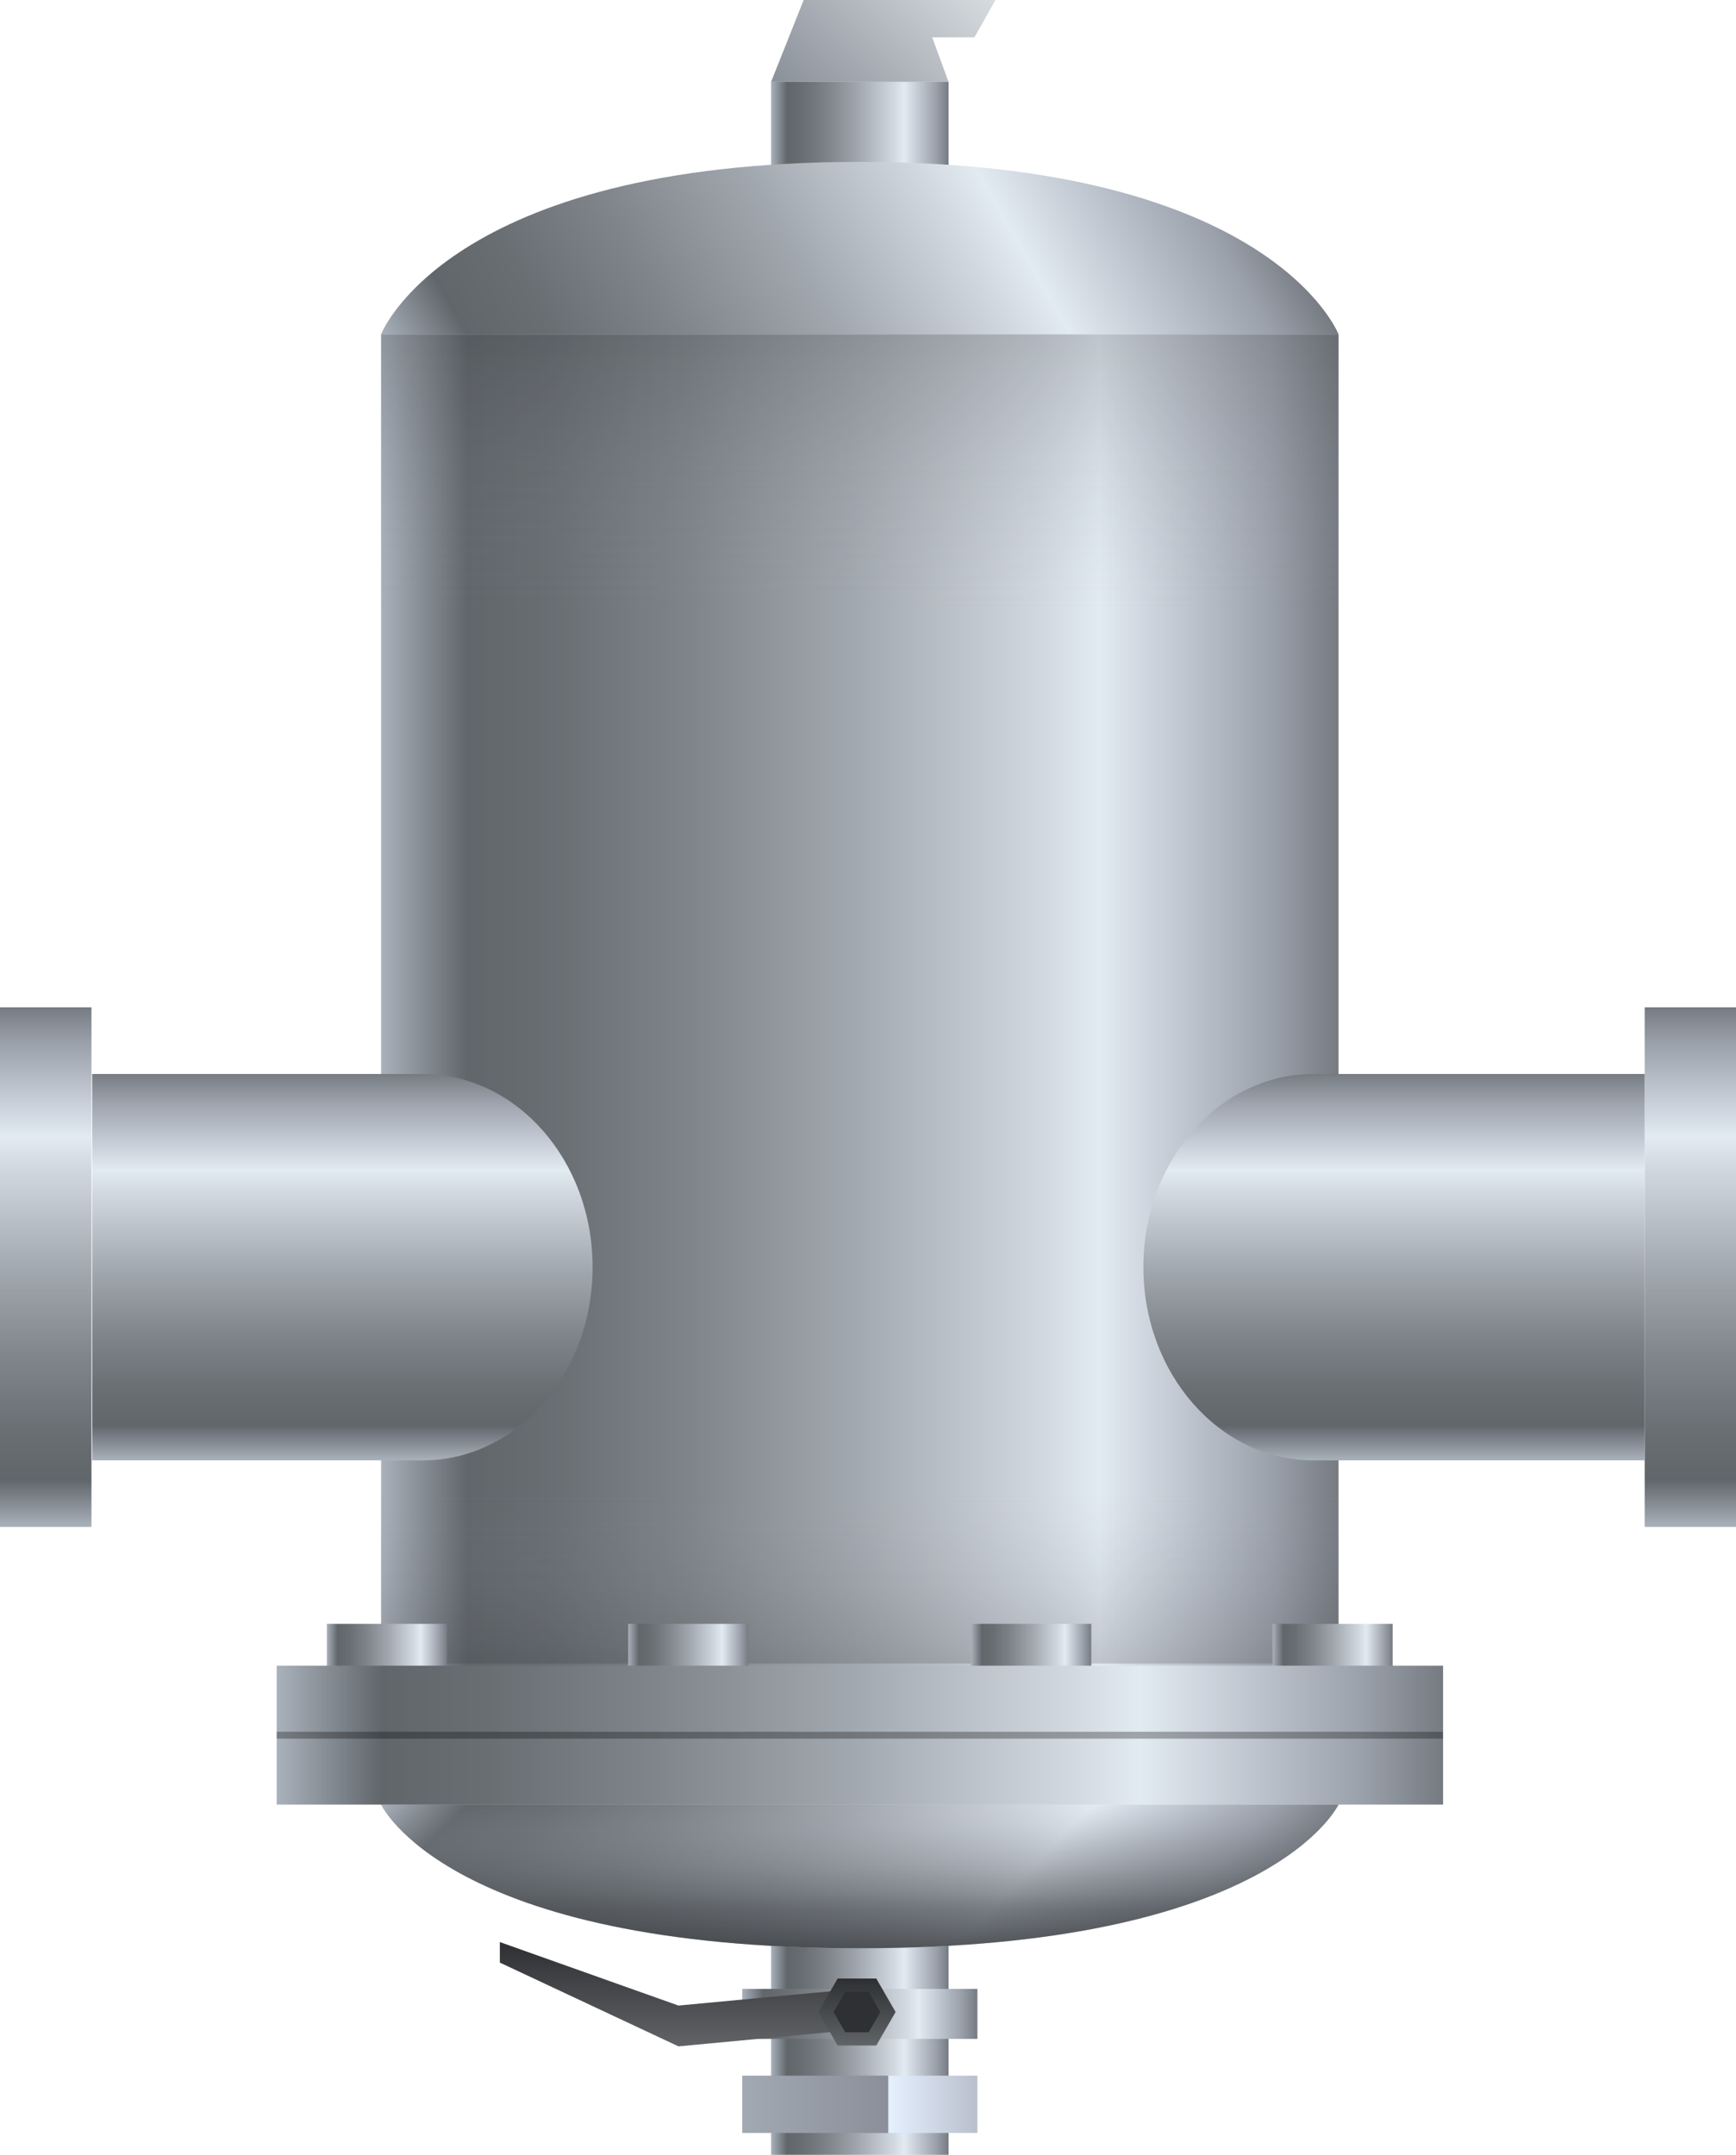 <svg xmlns="http://www.w3.org/2000/svg" xmlns:xlink="http://www.w3.org/1999/xlink" viewBox="0 0 120.9 150"><defs><style>.cls-1{fill:url(#未命名的渐变_59);}.cls-2{fill:url(#未命名的渐变_19);}.cls-3{fill:url(#未命名的渐变_19-2);}.cls-4{fill:url(#未命名的渐变_19-3);}.cls-5{fill:url(#未命名的渐变_182);}.cls-6{fill:url(#未命名的渐变_174);}.cls-7{fill:url(#未命名的渐变_19-4);}.cls-8,.cls-9{opacity:0.2;}.cls-8{fill:url(#未命名的渐变_376);}.cls-9{fill:url(#未命名的渐变_120);}.cls-10{fill:url(#未命名的渐变_132);}.cls-11{fill:url(#未命名的渐变_141);}.cls-12{opacity:0.8;fill:url(#未命名的渐变_251);}.cls-13{fill:url(#未命名的渐变_137);}.cls-14{fill:url(#未命名的渐变_137-2);}.cls-15{fill:url(#未命名的渐变_137-3);}.cls-16{fill:url(#未命名的渐变_137-4);}.cls-17{fill:url(#未命名的渐变_118);}.cls-18{fill:none;stroke:#000;stroke-width:0.48px;opacity:0.3;}.cls-18,.cls-24{stroke-miterlimit:10;}.cls-19{fill:url(#未命名的渐变_19-5);}.cls-20{fill:url(#未命名的渐变_19-6);}.cls-21{fill:url(#未命名的渐变_19-7);}.cls-22{fill:url(#未命名的渐变_19-8);}.cls-23{fill:url(#未命名的渐变_222);}.cls-24{fill:#2e3033;stroke-width:0.92px;stroke:url(#未命名的渐变_228);}</style><linearGradient id="未命名的渐变_59" x1="66.6" y1="-2.73" x2="55.93" y2="7.93" gradientUnits="userSpaceOnUse"><stop offset="0" stop-color="#d7dce0"/><stop offset="1" stop-color="#8a9099"/></linearGradient><linearGradient id="未命名的渐变_19" x1="167.22" y1="-1835.39" x2="100.54" y2="-1835.39" gradientTransform="matrix(1, 0, 0, -1, -74, -1760.94)" gradientUnits="userSpaceOnUse"><stop offset="0" stop-color="#767b82"/><stop offset="0.07" stop-color="#9ba1ab"/><stop offset="0.25" stop-color="#e2eaf2"/><stop offset="0.31" stop-color="#d1d8e0"/><stop offset="0.51" stop-color="#a1a7ae"/><stop offset="0.68" stop-color="#7e8489"/><stop offset="0.82" stop-color="#696e73"/><stop offset="0.91" stop-color="#61666b"/><stop offset="1" stop-color="#a9b1bb"/></linearGradient><linearGradient id="未命名的渐变_19-2" x1="140.06" y1="-1902.83" x2="127.7" y2="-1902.83" xlink:href="#未命名的渐变_19"/><linearGradient id="未命名的渐变_19-3" x1="142.07" y1="-1901.14" x2="125.69" y2="-1901.14" xlink:href="#未命名的渐变_19"/><linearGradient id="未命名的渐变_182" x1="142.07" y1="-1907.43" x2="135.85" y2="-1907.43" gradientTransform="matrix(1, 0, 0, -1, -74, -1760.94)" gradientUnits="userSpaceOnUse"><stop offset="0" stop-color="#b9bfcc"/><stop offset="0.98" stop-color="#e5f0ff"/><stop offset="1" stop-color="#cfd9e6"/></linearGradient><linearGradient id="未命名的渐变_174" x1="135.85" y1="-1907.43" x2="125.69" y2="-1907.43" gradientTransform="matrix(1, 0, 0, -1, -74, -1760.94)" gradientUnits="userSpaceOnUse"><stop offset="0" stop-color="#8b8f99"/><stop offset="1" stop-color="#a1a9b3"/></linearGradient><linearGradient id="未命名的渐变_19-4" x1="140.06" y1="-1771.36" x2="127.7" y2="-1771.36" xlink:href="#未命名的渐变_19"/><linearGradient id="未命名的渐变_376" x1="59.88" y1="23.27" x2="59.88" y2="42.37" gradientUnits="userSpaceOnUse"><stop offset="0" stop-color="#2e3033"/><stop offset="1" stop-color="#9ba1ab" stop-opacity="0"/></linearGradient><linearGradient id="未命名的渐变_120" x1="59.88" y1="104.05" x2="59.88" y2="115.8" gradientUnits="userSpaceOnUse"><stop offset="0" stop-color="#9ba1ab" stop-opacity="0"/><stop offset="1" stop-color="#2e3033"/></linearGradient><linearGradient id="未命名的渐变_132" x1="84.35" y1="7.83" x2="34.31" y2="36.73" gradientUnits="userSpaceOnUse"><stop offset="0" stop-color="#767b82"/><stop offset="0.07" stop-color="#9ba1ab"/><stop offset="0.28" stop-color="#e2eaf2"/><stop offset="0.34" stop-color="#d1d8e0"/><stop offset="0.52" stop-color="#a1a7ae"/><stop offset="0.69" stop-color="#7e8489"/><stop offset="0.82" stop-color="#696e73"/><stop offset="0.91" stop-color="#61666b"/><stop offset="1" stop-color="#a9b1bb"/></linearGradient><linearGradient id="未命名的渐变_141" x1="76.65" y1="-727.93" x2="43.11" y2="-694.39" gradientTransform="matrix(1, 0, 0, -1, 0, -585.33)" gradientUnits="userSpaceOnUse"><stop offset="0" stop-color="#767b82"/><stop offset="0.07" stop-color="#9ba1ab"/><stop offset="0.26" stop-color="#e2eaf2"/><stop offset="0.32" stop-color="#d1d8e0"/><stop offset="0.51" stop-color="#a1a7ae"/><stop offset="0.68" stop-color="#7e8489"/><stop offset="0.82" stop-color="#696e73"/><stop offset="0.91" stop-color="#61666b"/><stop offset="1" stop-color="#a9b1bb"/></linearGradient><linearGradient id="未命名的渐变_251" x1="59.88" y1="-720.96" x2="59.88" y2="-710.96" gradientTransform="matrix(1, 0, 0, -1, 0, -585.33)" gradientUnits="userSpaceOnUse"><stop offset="0" stop-color="#2e3033"/><stop offset="0.28" stop-color="#414448" stop-opacity="0.82"/><stop offset="0.73" stop-color="#757981" stop-opacity="0.35"/><stop offset="1" stop-color="#9ba1ab" stop-opacity="0"/></linearGradient><linearGradient id="未命名的渐变_137" x1="22.76" y1="-1138.38" x2="31.14" y2="-1138.38" gradientTransform="matrix(1, 0, 0, -1, 0, -1019.99)" gradientUnits="userSpaceOnUse"><stop offset="0" stop-color="#a9b1bb"/><stop offset="0.09" stop-color="#61666b"/><stop offset="0.19" stop-color="#696e73"/><stop offset="0.33" stop-color="#7e8489"/><stop offset="0.51" stop-color="#a1a7ae"/><stop offset="0.72" stop-color="#d1d8e0"/><stop offset="0.78" stop-color="#e2eaf2"/><stop offset="0.93" stop-color="#9ba1ab"/><stop offset="1" stop-color="#767b82"/></linearGradient><linearGradient id="未命名的渐变_137-2" x1="43.75" y1="-1138.38" x2="52.13" y2="-1138.38" xlink:href="#未命名的渐变_137"/><linearGradient id="未命名的渐变_137-3" x1="88.62" y1="-1138.38" x2="96.99" y2="-1138.38" xlink:href="#未命名的渐变_137"/><linearGradient id="未命名的渐变_137-4" x1="67.63" y1="-1138.38" x2="76.01" y2="-1138.38" xlink:href="#未命名的渐变_137"/><linearGradient id="未命名的渐变_118" x1="19.27" y1="-1140.78" x2="100.49" y2="-1140.78" gradientTransform="matrix(1, 0, 0, -1, 0, -1019.99)" gradientUnits="userSpaceOnUse"><stop offset="0" stop-color="#a9b1bb"/><stop offset="0.09" stop-color="#61666b"/><stop offset="0.18" stop-color="#696e73"/><stop offset="0.32" stop-color="#7e8489"/><stop offset="0.49" stop-color="#a1a7ae"/><stop offset="0.68" stop-color="#d1d8e0"/><stop offset="0.74" stop-color="#e2eaf2"/><stop offset="0.93" stop-color="#9ba1ab"/><stop offset="1" stop-color="#767b82"/></linearGradient><linearGradient id="未命名的渐变_19-5" x1="-125.41" y1="-2024.92" x2="-161.58" y2="-2024.92" gradientTransform="matrix(0, -1, -1, 0, -2021.74, -55.29)" xlink:href="#未命名的渐变_19"/><linearGradient id="未命名的渐变_19-6" x1="-130.04" y1="-2045.56" x2="-156.95" y2="-2045.56" gradientTransform="matrix(0, -1, -1, 0, -2021.74, -55.29)" xlink:href="#未命名的渐变_19"/><linearGradient id="未命名的渐变_19-7" x1="-125.41" y1="-1955.73" x2="-161.58" y2="-1955.73" gradientTransform="translate(2073.45 -55.29) rotate(-90)" xlink:href="#未命名的渐变_19"/><linearGradient id="未命名的渐变_19-8" x1="-130.04" y1="-1976.36" x2="-156.95" y2="-1976.36" gradientTransform="translate(2073.45 -55.29) rotate(-90)" xlink:href="#未命名的渐变_19"/><linearGradient id="未命名的渐变_222" x1="46.47" y1="142.45" x2="46.47" y2="135.19" gradientUnits="userSpaceOnUse"><stop offset="0" stop-color="#616366"/><stop offset="1" stop-color="#2d2f33"/></linearGradient><linearGradient id="未命名的渐变_228" x1="59.68" y1="142.39" x2="59.68" y2="137.73" gradientUnits="userSpaceOnUse"><stop offset="0" stop-color="#616466"/><stop offset="1" stop-color="#2d2f33"/></linearGradient></defs><title>Air scrubber(空气洗涤器)</title><g id="图层_2" data-name="图层 2"><g id="图层_16" data-name="图层 16"><g id="Air_scrubber_空气洗涤器_" data-name="Air scrubber(空气洗涤器)"><polygon class="cls-1" points="53.7 5.7 55.97 0 69.33 0 67.86 2.6 64.92 2.6 66.06 5.7 53.7 5.7"/><rect class="cls-2" x="26.54" y="23.27" width="66.68" height="102.35"/><rect class="cls-3" x="53.7" y="133.77" width="12.36" height="16.23"/><rect class="cls-4" x="51.69" y="138.45" width="16.38" height="3.48"/><rect class="cls-5" x="61.85" y="144.49" width="6.22" height="3.99"/><rect class="cls-6" x="51.69" y="144.49" width="10.16" height="3.99"/><rect class="cls-7" x="53.7" y="5.7" width="12.36" height="9.43"/><rect class="cls-8" x="26.54" y="23.27" width="66.68" height="19.1"/><rect class="cls-9" x="26.54" y="104.05" width="66.68" height="11.75"/><path class="cls-10" d="M93.22,23.27s-4.64-12-33.35-12-33.33,12-33.33,12Z"/><path class="cls-11" d="M93.22,125.62s-4.64,10-33.35,10-33.33-10-33.33-10Z"/><path class="cls-12" d="M93.22,125.62s-4.64,10-33.35,10-33.33-10-33.33-10Z"/><rect class="cls-13" x="22.76" y="113.04" width="8.37" height="10.7"/><rect class="cls-14" x="43.75" y="113.04" width="8.37" height="10.7"/><rect class="cls-15" x="88.62" y="113.04" width="8.37" height="10.7"/><rect class="cls-16" x="67.63" y="113.04" width="8.37" height="10.7"/><rect class="cls-17" x="19.27" y="115.95" width="81.23" height="9.67"/><line class="cls-18" x1="19.27" y1="120.79" x2="100.49" y2="120.79"/><rect class="cls-19" y="70.12" width="6.37" height="36.17"/><path class="cls-20" d="M29.42,101.66h-23V74.76H29.42c6.54,0,11.85,6,11.85,13.45h0C41.27,95.64,36,101.66,29.42,101.66Z"/><rect class="cls-21" x="114.54" y="70.12" width="6.37" height="36.17"/><path class="cls-22" d="M91.48,101.66h23.06V74.76H91.48c-6.54,0-11.85,6-11.85,13.45h0C79.63,95.64,84.94,101.66,91.48,101.66Z"/><polygon class="cls-23" points="58.12 141.43 47.25 142.45 34.81 136.62 34.81 135.19 47.25 139.61 58.12 138.59 58.12 141.43"/><polygon class="cls-24" points="60.76 138.19 58.6 138.19 57.52 140.06 58.6 141.93 60.76 141.93 61.84 140.06 60.76 138.19"/></g></g></g></svg>